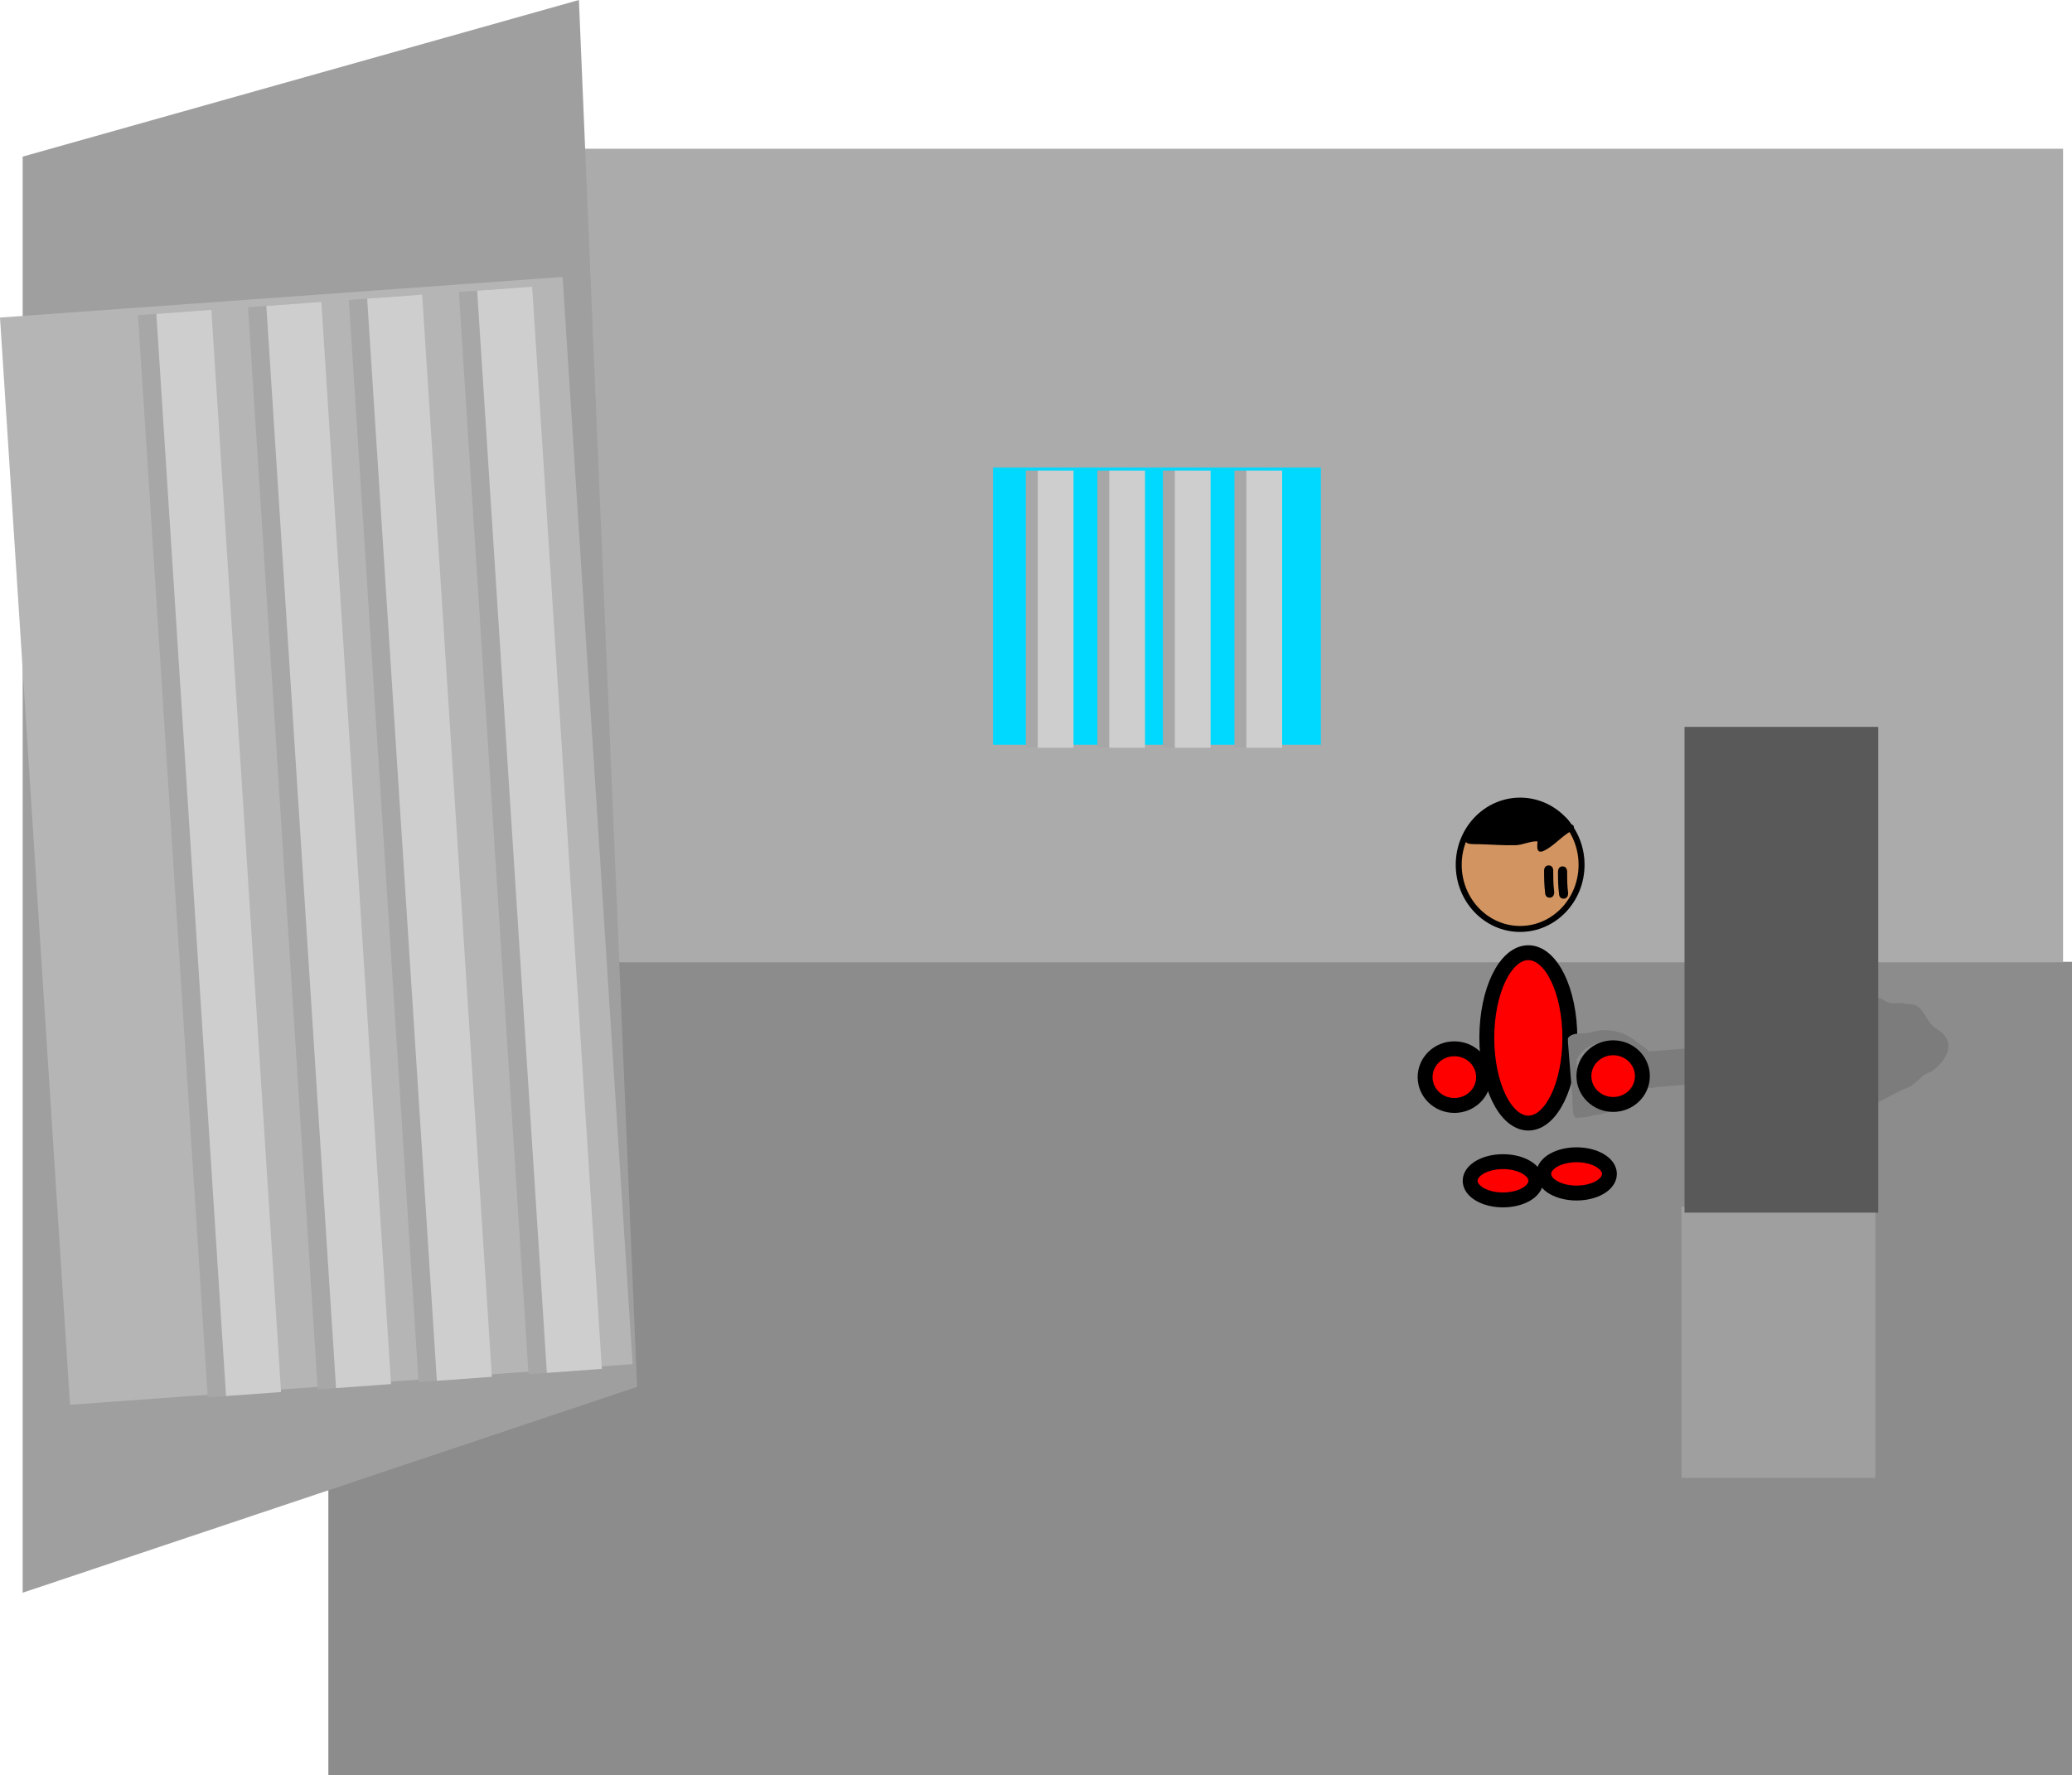 <svg version="1.1" xmlns="http://www.w3.org/2000/svg" xmlns:xlink="http://www.w3.org/1999/xlink" width="695.165" height="595.745" viewBox="0,0,695.165,595.745"><g transform="translate(150.665,83.41)"><g data-paper-data="{&quot;isPaintingLayer&quot;:true}" fill-rule="nonzero" stroke-linecap="butt" stroke-linejoin="miter" stroke-miterlimit="10" stroke-dasharray="" stroke-dashoffset="0" style="mix-blend-mode: normal"><path d="M-40.5,512.335v-273h585v273z" fill="#8c8c8c" stroke="none" stroke-width="0"/><path d="M-43.5,239.5v-273h585v273z" fill="#ababab" stroke="none" stroke-width="0"/><path d="M182.5,166.5v-93h110v93z" fill="#00d9ff" stroke="none" stroke-width="0"/><g fill="#a7a7a7" stroke="none" stroke-width="0"><path d="M193.5,167.5v-93h12v93z"/><path d="M217.5,167.5v-93h12v93z"/><path d="M239.5,167.5v-93h12v93z"/><path d="M263.5,167.5v-93h12v93z"/></g><path d="M197.5,167.5v-93h12v93z" fill="#cecece" stroke="none" stroke-width="0"/><path d="M221.5,167.5v-93h12v93z" fill="#cecece" stroke="none" stroke-width="0"/><path d="M243.5,167.5v-93h12v93z" fill="#cecece" stroke="none" stroke-width="0"/><path d="M267.5,167.5v-93h12v93z" fill="#cecece" stroke="none" stroke-width="0"/><path d="M413.5,412.5v-91h65v91z" fill="#9f9f9f" stroke="none" stroke-width="0"/><path d="" fill="#000000" stroke="none" stroke-width="0.5"/><path d="M362.096,236.277c7.693,0 13.93,12.799 13.93,28.587c0,15.788 -6.237,28.587 -13.93,28.587c-7.693,0 -13.93,-12.799 -13.93,-28.587c0,-15.788 6.237,-28.587 13.93,-28.587z" data-paper-data="{&quot;index&quot;:null}" fill="#ff0000" stroke="#000000" stroke-width="5"/><path d="M337.279,268.518c5.419,0 9.811,4.258 9.811,9.51c0,5.252 -4.393,9.51 -9.811,9.51c-5.419,0 -9.811,-4.258 -9.811,-9.51c0,-5.252 4.393,-9.51 9.811,-9.51z" data-paper-data="{&quot;index&quot;:null}" fill="#ff0000" stroke="#000000" stroke-width="5"/><path d="M378.279,304.085c6.088,0 11.023,2.874 11.023,6.42c0,3.546 -4.935,6.42 -11.023,6.42c-6.088,0 -11.023,-2.874 -11.023,-6.42c0,-3.546 4.935,-6.42 11.023,-6.42z" data-paper-data="{&quot;index&quot;:null}" fill="#ff0000" stroke="#000000" stroke-width="5"/><path d="M353.601,306.393c6.088,0 11.023,2.874 11.023,6.42c0,3.546 -4.935,6.42 -11.023,6.42c-6.088,0 -11.023,-2.874 -11.023,-6.42c0,-3.546 4.935,-6.42 11.023,-6.42z" data-paper-data="{&quot;index&quot;:null}" fill="#ff0000" stroke="#000000" stroke-width="5"/><path d="M-143.062,451.039v-481.896l186.622,-52.553c0,0 11.376,271.227 14.927,355.877c1.969,46.956 4.593,109.503 4.593,109.503z" fill="#9f9f9f" stroke="none" stroke-width="0"/><path d="M-127.173,387.961l-23.492,-364.81l188.751,-13.626l23.492,364.81z" fill="#b5b5b5" stroke="none" stroke-width="0"/><g stroke="none" stroke-width="0"><g fill="#a7a7a7"><path d="M-80.979,385.475l-23.383,-363.125l18.452,-1.332l23.383,363.125z"/><path d="M-44.075,382.81l-23.383,-363.125l18.452,-1.332l23.383,363.125z"/><path d="M-10.246,380.368l-23.383,-363.125l18.452,-1.332l23.383,363.125z"/><path d="M26.658,377.704l-23.383,-363.125l18.452,-1.332l23.383,363.125z"/></g><path d="M-74.828,385.03l-23.383,-363.125l18.452,-1.332l23.383,363.125z" fill="#cecece"/><path d="M-37.924,382.366l-23.383,-363.125l18.452,-1.332l23.383,363.125z" fill="#cecece"/><path d="M-4.096,379.924l-23.383,-363.125l18.452,-1.332l23.383,363.125z" fill="#cecece"/><path d="M32.809,377.26l-23.383,-363.125l18.452,-1.332l23.383,363.125z" fill="#cecece"/></g><g><g fill="#7c7c7c" stroke="none"><path d="M463.726,276.668l-60.343,4.819l-0.964,-12.069l60.343,-4.819z" stroke-width="0"/><path d="M402.635,269.435c2.794,-0.223 5.279,2.338 5.549,5.721c0.27,3.383 -1.776,6.306 -4.57,6.529c-2.794,0.223 -5.279,-2.338 -5.549,-5.721c-0.27,-3.383 1.776,-6.306 4.57,-6.529z" stroke-width="0"/><path d="M474.094,249.792c3.658,-0.292 0.871,1.853 1.382,4.496c0.712,3.679 1.199,9.368 1.677,15.359c0.481,6.026 0.706,12.373 0.513,15.514c-0.137,2.224 3.033,1.623 -0.595,1.912c-8.751,0.699 -16.511,-7.08 -17.333,-17.375c-0.822,-10.295 5.605,-19.207 14.356,-19.906z" stroke-width="0"/><path d="M474.852,250.336c0.282,-0.023 0.491,0.041 0.645,0.144c1.342,0.498 2.704,0.473 4.073,0.881c1.506,0.449 2.457,1.552 4.045,1.785c1.836,0.27 3.437,-0.244 5.348,0.368c4.757,-0.444 5.55,3.09 7.863,6.261c1.63,2.234 4.256,2.671 5.606,5.356c2.147,4.272 -1.946,9.054 -5.333,11.098c-2.435,0.807 -3.757,2.518 -5.6,4.072c-1.2,1.011 -2.69,1.424 -4.079,2.055c-3.038,1.38 -5.818,3.26 -8.933,4.489c-0.024,0.283 -0.165,0.862 -0.914,0.921c-0.709,0.057 -0.954,-0.431 -1.036,-0.718c-0.12,-0.103 -0.227,-0.254 -0.3,-0.471c-0.149,-0.444 -0.021,-0.75 0.158,-0.949c-0.616,-7.056 -1.665,-14.198 -2.238,-21.371c-0.309,-3.873 -1.704,-8.004 -0.107,-11.745l-0.021,-0.204c-0.276,-0.093 -0.583,-0.318 -0.626,-0.854c-0.08,-0.997 0.917,-1.076 0.917,-1.076l0.264,0.007c0.08,-0.025 0.169,-0.042 0.269,-0.05z" stroke-width="0.5"/><path d="M379.405,282.545l0.013,0.161c1.999,2.557 5.203,4.094 8.681,3.816c5.505,-0.44 9.612,-5.259 9.172,-10.764c-0.44,-5.505 -5.259,-9.612 -10.764,-9.172c-3.666,0.293 -6.712,2.528 -8.208,5.615c-0.151,3.231 1.038,6.817 0.832,10.12c0.055,0.078 0.112,0.156 0.17,0.233zM401.406,279.611c-0.511,1.313 -0.568,2.189 -1.537,3.349c0,0 -0.464,0.544 -1.067,0.32c-0.15,0.167 -0.284,0.335 -0.393,0.508c-2.775,4.412 -7.407,5.336 -12.215,6.716c-2.197,0.124 -4.318,1.132 -6.713,1.077c-0.6,-0.014 -1.415,0.315 -1.793,-0.151c-0.94,-1.154 -0.706,-5.166 -0.826,-6.663c-0.443,-5.551 -0.887,-11.103 -1.33,-16.654c-0.024,-0.303 -0.291,-2.944 -0.086,-3.235c1.522,-2.163 5.37,-1.155 7.463,-1.823c6.15,-1.961 11.81,-0.163 16.709,3.985c2.241,1.421 3.227,2.281 4.112,4.775c1.226,2.626 -1.307,5.185 -2.324,7.795z" stroke-width="0.5"/></g><path d="M390.555,268.183c5.419,0 9.811,4.258 9.811,9.51c0,5.252 -4.393,9.51 -9.811,9.51c-5.419,0 -9.811,-4.258 -9.811,-9.51c0,-5.252 4.393,-9.51 9.811,-9.51z" data-paper-data="{&quot;index&quot;:null}" fill="#ff0000" stroke="#000000" stroke-width="5"/></g><path d="M414.5,323.5v-163h65v163z" fill="#595959" stroke="none" stroke-width="0"/><g><path d="M359.348,185.243c11.381,0 20.607,9.641 20.607,21.533c0,11.893 -9.226,21.533 -20.607,21.533c-11.381,0 -20.607,-9.641 -20.607,-21.533c0,-11.893 9.226,-21.533 20.607,-21.533z" data-paper-data="{&quot;index&quot;:null}" fill="#d29460" stroke="#000000" stroke-width="2"/><path d="M357.093,185.39c1.798,-0.035 7.235,-1.23 8.699,0.566c1.196,1.468 9.958,3.737 10.333,7.333c0.455,-0.088 0.823,-0.001 1.068,0.324c0.896,1.194 -1.387,2.191 -2.024,2.635c-2.51,1.75 -5.077,4.515 -7.799,5.804c-3.327,1.576 -1.933,-3.099 -2.245,-3.128c-2.119,-0.195 -4.997,1.223 -7.236,1.282c-4.361,0.115 -8.464,-0.266 -12.807,-0.346c-0.551,-0.01 -3.374,0.111 -3.785,-0.609c-0.295,-0.174 -0.492,-0.495 -0.492,-0.862c0,-0.497 0.363,-0.909 0.838,-0.987c1.376,-6.333 9.23,-11.893 15.451,-12.013z" fill="#000000" stroke="none" stroke-width="0.5"/><path d="M373.909,218.152c-1.529,0 -1.529,-1.668 -1.529,-1.668l0.015,-0.002c-0.329,-2.521 -0.343,-4.961 -0.343,-7.504c0,0 0,-1.668 1.529,-1.668c1.529,0 1.529,1.668 1.529,1.668c0,2.386 0.001,4.668 0.312,7.032l0.015,0.474c0,0 0,1.668 -1.529,1.668z" fill="#000000" stroke="none" stroke-width="0.5"/><path d="M369.243,217.818c-1.529,0 -1.529,-1.668 -1.529,-1.668l0.015,-0.002c-0.329,-2.521 -0.343,-4.961 -0.343,-7.504c0,0 0,-1.668 1.529,-1.668c1.529,0 1.529,1.668 1.529,1.668c0,2.386 0.001,4.668 0.312,7.032l0.015,0.474c0,0 0,1.668 -1.529,1.668z" fill="#000000" stroke="none" stroke-width="0.5"/></g></g></g></svg>
